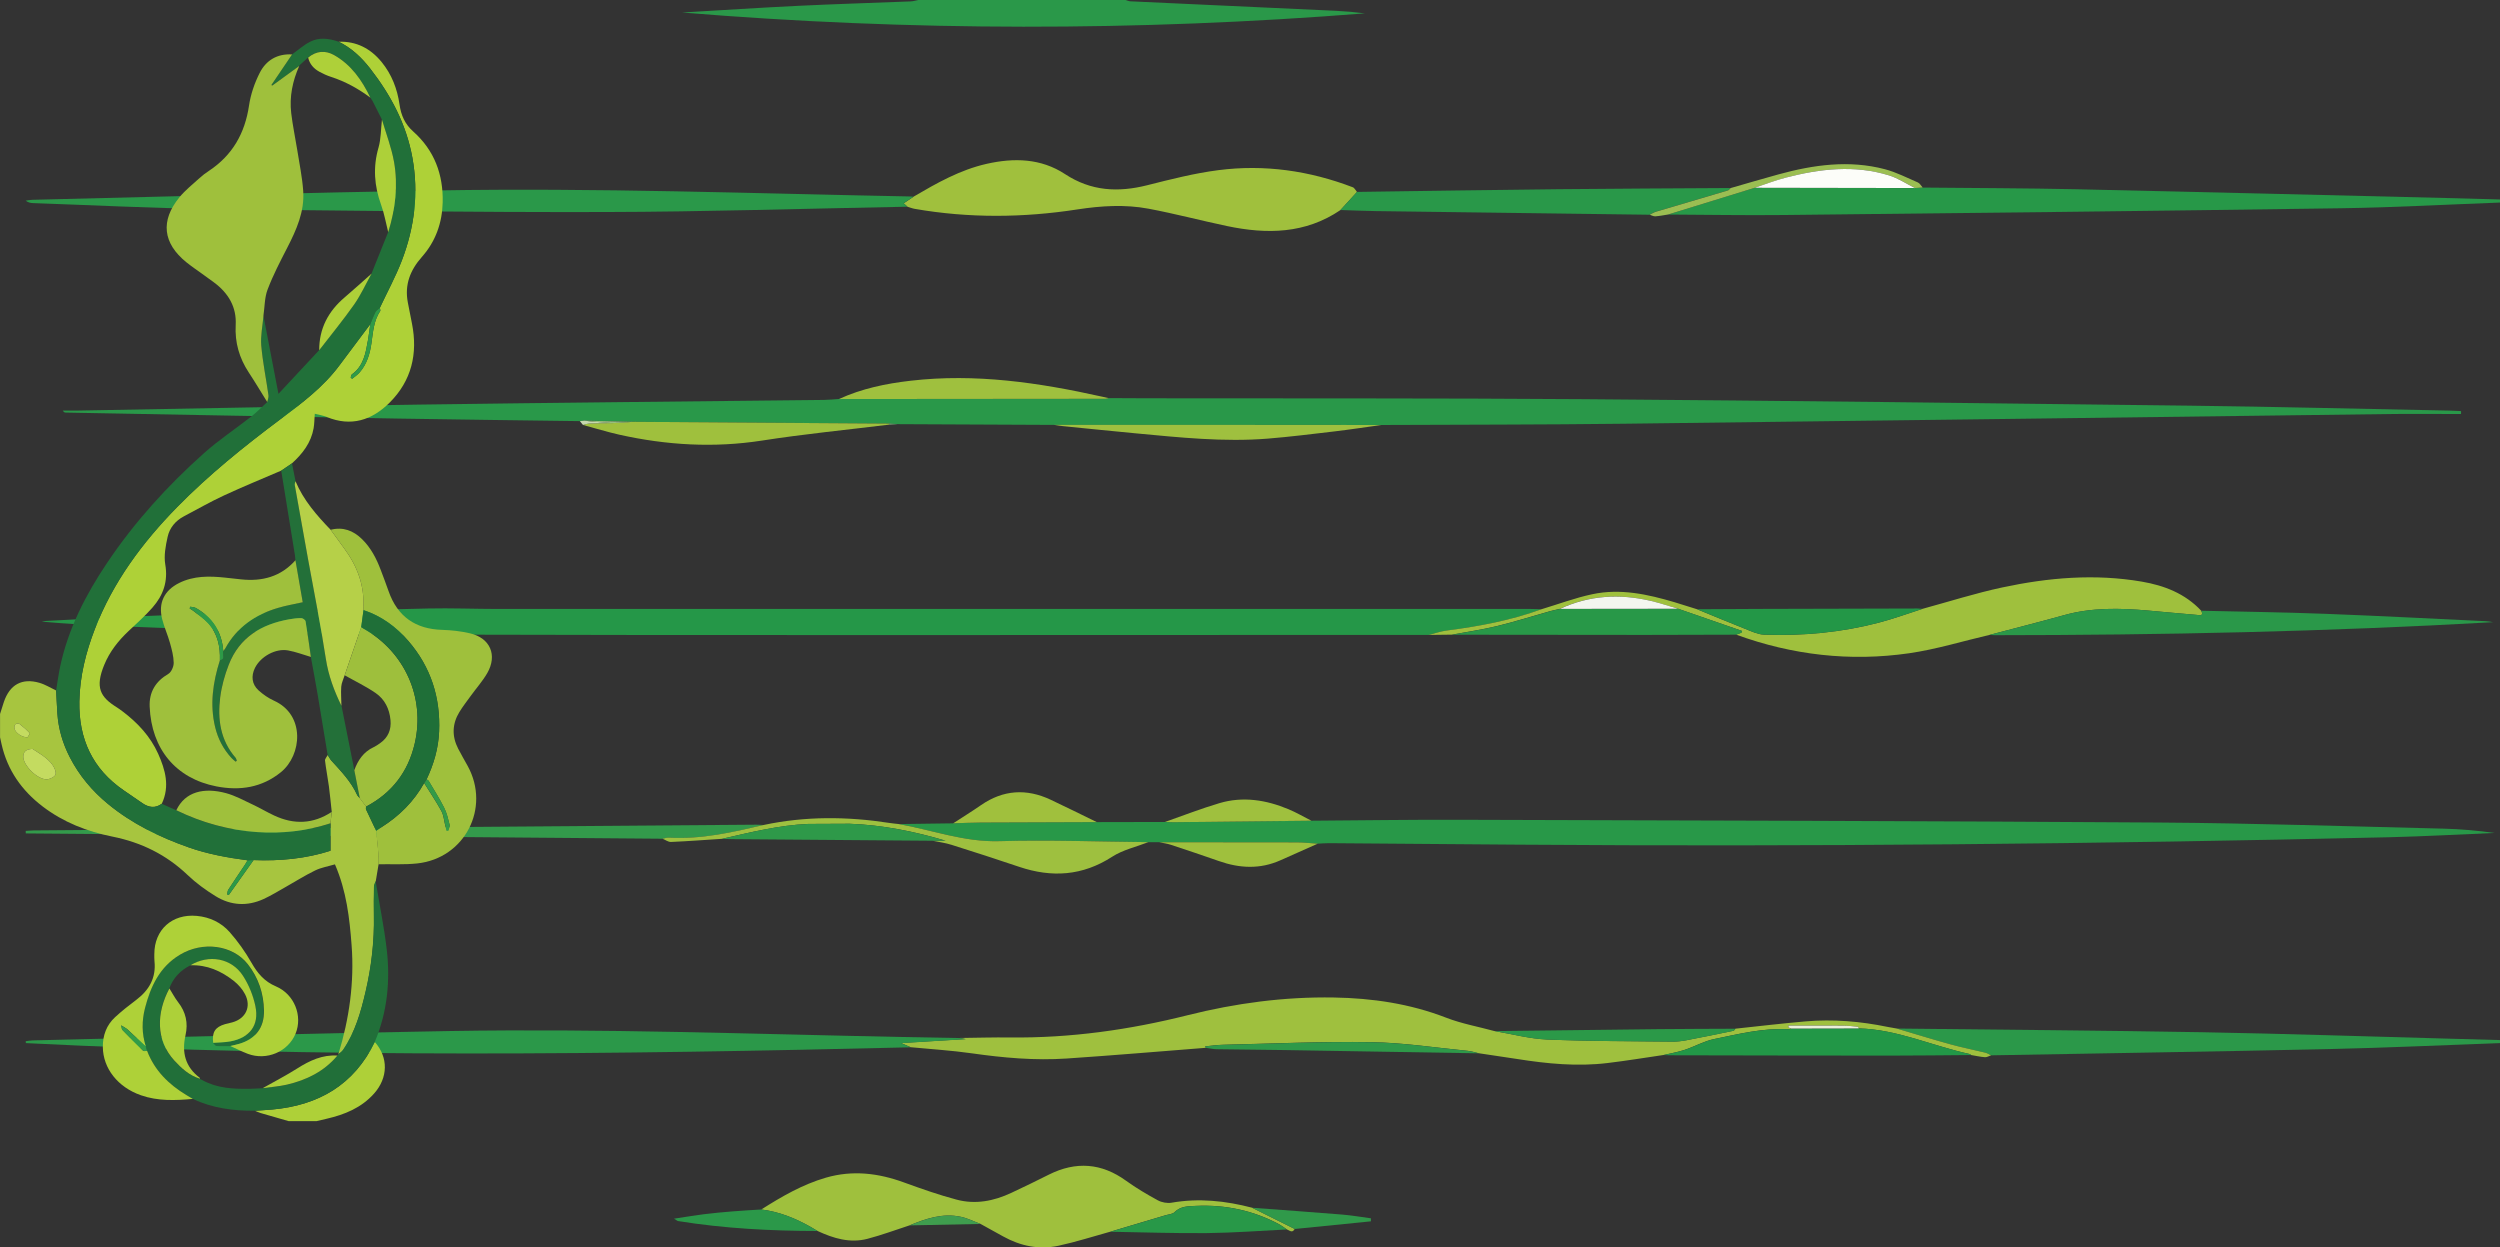 <?xml version="1.0" encoding="UTF-8"?>
<svg id="Layer_2" data-name="Layer 2" xmlns="http://www.w3.org/2000/svg" viewBox="0 0 535.54 267.23">
  <rect x="0" y="0" width="535.54" height="267.23" fill="#333333" stroke="none"/>
  <g id="Layer_2-2" data-name="Layer 2">
    <g>
      <path d="M535.54,43.39c-11.3,.42-22.59,1.05-33.9,1.22-39.84,.58-79.69,1.02-119.53,1.45-8.26,.09-16.53-.06-24.79-.1,6.19-1.91,12.39-3.82,18.58-5.73,11.44,.02,22.88,.04,34.31,.06,.55-.04,1.09-.07,1.64-.11,10.98,.11,21.96,.13,32.93,.36,27.11,.59,54.22,1.28,81.33,1.93,3.14,.08,6.28,.17,9.43,.26v.65Z" fill="#279848"/>
      <path d="M241.12,0c.34,.1,.67,.26,1.01,.28,14.72,.69,29.43,1.35,44.15,2.04,2.03,.1,4.06,.29,6.09,.54-48.75,3.86-97.5,3.83-146.25-.18,8.28-.48,16.55-1.03,24.83-1.43,8.04-.39,16.08-.63,24.12-.95,.55-.02,1.1-.2,1.65-.3,14.8,0,29.59,0,44.39,0Z" fill="#2a9849"/>
      <path d="M535.54,223.45c-12.22,.44-24.43,1.01-36.65,1.28-24.12,.53-48.24,.9-72.35,1.34-.44-.2-.85-.47-1.31-.58-2.42-.59-4.87-1.07-7.26-1.73-3.91-1.08-7.79-2.28-11.68-3.43,21.85,.25,43.7,.41,65.55,.79,17.72,.32,35.43,.91,53.14,1.39,3.52,.09,7.04,.2,10.56,.29v.65Z" fill="#2b9849"/>
      <path d="M237.5,85.28c2.77,.01,5.55,.04,8.32,.04,31.12,.05,62.23-.04,93.34,.19,43.3,.33,86.59,.86,129.88,1.39,18.6,.23,37.2,.7,55.79,1.06,.79,.02,1.58,.07,2.37,.1,0,.21,0,.42-.01,.63-5.07,0-10.15-.06-15.22,0-54.71,.69-109.43,1.43-164.14,2.08-17.3,.21-34.6,.19-51.89,.27-9.18,0-18.37-.02-27.55-.02-14.18,0-28.37,0-42.55,0-11.19-.05-22.39-.11-33.58-.16-.57-.04-1.15-.08-1.72-.12-18.28-.13-36.55-.26-54.83-.38-3.49-.08-6.97-.17-10.46-.26-.34,.04-.69,.07-1.03,.11-12.89-.18-25.77-.32-38.66-.54-23.82-.4-47.63-.85-71.44-1.29-.22,0-.43-.03-.66-.42,.94,0,1.89,.01,2.83,0,24.52-.43,49.04-.94,73.57-1.29,28.87-.41,57.75-.67,86.62-1,1.08-.01,2.17-.13,3.25-.2,19.05-.01,38.11-.03,57.16-.05,.21,0,.41-.1,.62-.15Z" fill="#299849"/>
      <path d="M306.02,136.02c-3.48,0-6.96-.01-10.44-.01-71.63,0-143.26,.12-214.89-.09-18.37-.05-36.74-1.13-55.11-1.77-5.54-.19-11.08-.5-16.64-.98,.35-.06,.69-.15,1.04-.16,8.2-.41,16.4-.93,24.6-1.18,19.02-.57,38.05-1.05,57.08-1.48,4.94-.11,9.9,.09,14.84,.1,73.81,0,147.61,0,221.42,0,.76,0,1.52,.04,2.28,.07-6.57,2.41-13.4,3.67-20.32,4.56-1.3,.17-2.57,.63-3.86,.95Z" fill="#259748"/>
      <path d="M280.92,175.81c10.66-.07,21.32-.24,31.97-.2,49.87,.15,99.73,.25,149.6,.59,20.33,.14,40.66,.83,61,1.31,3.63,.09,7.26,.42,10.89,.92-7.52,.31-15.04,.74-22.57,.92-62.2,1.45-124.41,2.05-186.62,1.59-13.49-.1-26.97-.22-40.46-.32-.81,0-1.63,.07-2.44,.11-1.51-.1-3.02-.27-4.53-.28-9.82-.03-19.64-.03-29.46-.03-.76,0-1.53,0-2.29-.01-10.63-.11-21.27-.53-31.89-.21-7.55,.22-14.43-2.4-21.62-3.67,3.9-.05,7.79-.1,11.69-.16,2-.06,4-.16,6-.17,8.26-.04,16.53-.06,24.79-.09,4.86,0,9.72-.02,14.57-.03,.59,.02,1.19,.06,1.79,.05,8.94-.09,17.88-.19,26.82-.29,.92-.01,1.84-.02,2.76-.03Z" fill="#289848"/>
      <path d="M406.28,220.32c3.89,1.15,7.77,2.35,11.68,3.43,2.4,.66,4.85,1.14,7.26,1.73,.46,.11,.87,.38,1.31,.58-.44,.14-.88,.44-1.31,.41-.99-.07-1.98-.3-2.96-.46-.14-.08-.26-.21-.41-.24-7.92-1.72-15.42-5.26-23.69-5.47-.05-.13-.08-.36-.14-.36-1.08-.1-2.16-.23-3.24-.24-3.89-.03-7.78-.01-11.68-.01,0,.13,.01,.26,.02,.39,.2,.08,.39,.16,.59,.24-.21,.06-.41,.17-.62,.16-5.43-.3-10.66,1.02-15.91,2.1-2.17,.44-4.17,1.61-6.3,2.31-1.48,.49-3.03,.75-4.55,1.11-3.97,.58-7.92,1.23-11.9,1.71-6.52,.8-13,.16-19.45-.86-2.73-.43-5.46-.82-8.2-1.23-.79-.18-1.56-.44-2.36-.52-6.89-.67-13.78-1.75-20.68-1.86-10.57-.17-21.16,.32-31.74,.56-1.29,.03-2.57,.23-3.85,.34,.03,.08,.05,.16,.1,.23,.03,.04,.09,.05,.14,.08-9.96,.78-19.91,1.63-29.88,2.3-6.8,.46-13.56-.15-20.31-1.11-4.35-.62-8.75-.89-13.13-1.31-.54-.24-1.09-.48-2.04-.9,4.89-.3,9.31-.57,13.84-.84-.48-.1-.84-.17-1.21-.24,3.58-.04,7.16-.15,10.74-.11,12.9,.15,25.52-1.63,38.03-4.77,10.24-2.57,20.69-3.97,31.3-3.79,8.25,.14,16.3,1.32,24.07,4.33,3.31,1.28,6.88,1.92,10.33,2.86,3.76,.63,7.51,1.65,11.29,1.81,8.94,.37,17.9,.35,26.85,.45,.96,.01,1.94-.1,2.89-.28,3.39-.65,6.78-1.34,10.16-2.04,.17-.03,.29-.29,.44-.45,5-.53,9.99-1.13,15-1.56,5.92-.51,11.79-.02,17.6,1.18,.63,.13,1.27,.23,1.91,.34Z" fill="#9fc03e"/>
      <path d="M163.08,259.09c4.36-2.76,8.8-5.35,13.82-6.81,5.72-1.66,11.25-.99,16.75,1.02,3.71,1.35,7.46,2.67,11.27,3.68,4.03,1.08,7.98,.31,11.72-1.45,2.7-1.26,5.38-2.57,8.05-3.91,5.79-2.89,11.26-2.5,16.54,1.32,2.15,1.55,4.45,2.91,6.78,4.18,.84,.46,2.02,.68,2.95,.52,5.85-1.02,11.57-.41,17.25,1.07,3.04,1.52,6.09,3.03,9.13,4.55-.51,.99-1.12,.29-1.69,.09-.53-.36-1.04-.77-1.6-1.08-5.57-2.97-11.52-4.24-17.83-3.96-1.71,.08-3.31,.04-4.64,1.37-.4,.4-1.19,.43-1.81,.61-3.97,1.19-7.93,2.37-11.9,3.55-3.69,1.02-7.35,2.2-11.09,3.01-4.17,.91-8.17,.08-11.91-2-1.61-.89-3.22-1.78-4.83-2.67-1.4-.52-2.77-1.23-4.22-1.53-3.88-.83-7.47,.38-11,1.85-2.99,.97-5.95,2.08-8.98,2.87-3.76,.99-7.3-.09-10.72-1.68-.46-.27-.91-.56-1.38-.82-3.33-1.9-6.84-3.31-10.67-3.79Z" fill="#9fc03d"/>
      <path d="M195.68,42.14c4.97-2.91,9.96-5.75,15.66-7.04,5.88-1.33,11.66-1.19,16.8,2.19,5.58,3.67,11.37,3.96,17.61,2.39,5.04-1.27,10.11-2.57,15.25-3.23,9.85-1.27,19.48,.11,28.78,3.66,.38,.14,.61,.67,.91,1.01-1.18,1.29-2.37,2.59-3.55,3.88-7.52,5.11-15.78,5.21-24.26,3.43-5.62-1.18-11.19-2.66-16.83-3.72-5.05-.95-10.16-.63-15.24,.15-11.63,1.8-23.25,1.9-34.86-.12-.53-.09-1.03-.3-1.55-.45-.26-.24-.53-.48-.82-.74,.77-.51,1.44-.96,2.11-1.4Z" fill="#a0c03d"/>
      <path d="M205.68,222.37c.37,.07,.73,.14,1.21,.24-4.53,.28-8.95,.55-13.84,.84,.95,.42,1.5,.66,2.04,.9-63.19,1.52-126.38,2.3-189.55-.9,0-.14-.02-.27-.03-.41,.51-.06,1.01-.16,1.52-.17,29.84-.69,59.68-1.51,89.53-2.01,32.2-.54,64.38,.64,96.56,1.28,4.18,.08,8.37,.15,12.55,.23Z" fill="#2b9849"/>
      <path d="M306.02,136.02c1.28-.32,2.55-.78,3.86-.95,6.92-.89,13.74-2.16,20.32-4.56,3.63-1.09,7.21-2.44,10.9-3.22,6-1.28,11.87,.01,17.63,1.72,1.61,.48,3.21,1,4.81,1.5,3.45,1.41,6.89,2.85,10.35,4.22,1.29,.51,2.64,1.17,3.98,1.22,8.31,.3,16.54-.46,24.6-2.57,3.17-.83,6.25-1.96,9.37-2.96,5.69-1.55,11.32-3.35,17.07-4.58,9.86-2.11,19.84-2.97,29.88-1.25,4.85,.83,9.29,2.56,12.75,6.24,.59,1.25-.41,.94-.95,.89-3.5-.29-7-.63-10.51-.94-6.02-.53-12-.66-17.91,.99-5.31,1.48-10.65,2.82-15.97,4.23-5.75,1.34-11.44,3.1-17.26,3.94-12.62,1.82-25.01,.39-37.02-3.99,.38-.14,.75-.29,1.13-.43,.04-.12,.08-.25,.11-.37-4.57-1.59-9.14-3.17-13.71-4.76-1.97-.57-3.92-1.23-5.92-1.7-6.63-1.54-13.12-1.18-19.37,1.73-.73,.17-1.47,.32-2.19,.52-3.78,1.06-7.53,2.26-11.35,3.18-3.17,.77-6.42,1.23-9.63,1.83-1.66,.02-3.32,.04-4.98,.06Z" fill="#9fc03d"/>
      <path d="M195.68,42.14c-.67,.45-1.34,.89-2.11,1.4,.3,.27,.56,.5,.82,.74-21.64,.4-43.28,1.09-64.93,1.14-28.12,.06-56.23-.28-84.35-.65-12.67-.17-25.33-.82-37.99-1.26-.53-.02-1.06-.1-1.62-.52,.48-.07,.95-.18,1.43-.19,28.98-.69,57.96-1.51,86.94-2.01,33.78-.58,67.55,.66,101.31,1.3,.16,0,.32,.03,.49,.05Z" fill="#2a9849"/>
      <path d="M426.21,136c5.33-1.4,10.67-2.75,15.97-4.23,5.91-1.65,11.9-1.52,17.91-.99,3.5,.31,7,.65,10.51,.94,.54,.04,1.54,.36,.95-.89,8.85,.21,17.71,.32,26.56,.66,11.46,.43,22.91,1.04,34.36,1.58,.54,.03,1.07,.11,1.6,.21-35.55,2.02-71.13,2.77-106.73,2.79-.38,0-.76-.04-1.14-.07Z" fill="#2a9849"/>
      <path d="M287.14,44.99c1.18-1.29,2.37-2.59,3.55-3.88,14.39-.2,28.79-.43,43.18-.58,12.28-.13,24.55-.17,36.83-.25-.18,.17-.34,.44-.56,.5-5.13,1.53-10.27,3.03-15.41,4.56-.48,.14-.93,.43-1.39,.66-19.52-.26-39.04-.51-58.56-.78-2.55-.04-5.11-.15-7.66-.23Z" fill="#299849"/>
      <path d="M141.92,179.67c-45.47-.38-90.93-.76-136.4-1.14,0-.18,0-.36-.01-.54,.56-.03,1.12-.09,1.68-.1,22.35-.19,44.69-.37,67.04-.55,29.25-.23,58.5-.46,87.75-.68,.54,0,1.08,.04,1.62,.07-6.67,1.56-13.35,3.11-20.29,2.71-.46-.03-.93,.16-1.39,.24Z" fill="#339a4b"/>
      <path d="M398.17,220.3c8.27,.21,15.77,3.75,23.69,5.47,.15,.03,.27,.16,.41,.24-5.76,.04-11.53,.12-17.29,.12-15.83,0-31.65-.04-47.48-.07-.38,0-.76-.03-1.14-.05,1.52-.36,3.07-.62,4.55-1.11,2.12-.7,4.13-1.87,6.3-2.31,5.24-1.08,10.47-2.39,15.91-2.1,.2,.01,.41-.11,.62-.16,4.82,0,9.63-.02,14.45-.03Z" fill="#229747"/>
      <path d="M359.47,130.4c4.57,1.59,9.14,3.17,13.71,4.76-.04,.12-.08,.25-.11,.37-.38,.14-.75,.29-1.13,.43-6.52,.02-13.03,.05-19.55,.05-13.79,0-27.59-.03-41.38-.04,3.21-.6,6.46-1.06,9.63-1.83,3.82-.93,7.57-2.12,11.35-3.18,.72-.2,1.46-.35,2.19-.52,8.43,0,16.86-.02,25.29-.03Z" fill="#289848"/>
      <path d="M141.92,179.67c.46-.09,.93-.27,1.39-.24,6.94,.4,13.61-1.15,20.29-2.71,8.9-1.89,17.84-1.83,26.8-.45,.69,.11,1.39,.17,2.09,.25,7.19,1.27,14.08,3.9,21.62,3.67,10.62-.31,21.26,.11,31.89,.21-2.6,1.02-5.46,1.64-7.76,3.13-6.36,4.11-12.93,4.51-19.91,2.16-4.82-1.63-9.66-3.19-14.51-4.72-1.33-.42-2.74-.6-4.12-.88,.96,0,1.92,0,2.88,0-6.74-2-13.56-3.37-20.57-3.63-2.97,.01-5.94,.03-8.91,.04-6.28,.28-12.35,1.8-18.44,3.19-3.64,.24-7.27,.51-10.91,.67-.6,.03-1.21-.44-1.82-.69Z" fill="#9ec03f"/>
      <path d="M135.7,90.36c18.28,.13,36.55,.26,54.83,.38,0,.07-.02,.15-.04,.22-9.09,1.12-18.22,2.01-27.27,3.42-10.3,1.6-20.44,.99-30.54-1.26-2.63-.59-5.21-1.39-7.81-2.09,.5-.11,.99-.3,1.49-.32,1.57-.06,3.15-.05,4.72-.07l4.61-.28Z" fill="#9fc03d"/>
      <path d="M237.5,85.28c-.21,.05-.41,.15-.62,.15-19.05,.02-38.11,.03-57.16,.05,4.88-2.25,10.06-3.31,15.35-3.92,13.89-1.61,27.49,.4,41,3.41,.47,.11,.95,.21,1.42,.32Z" fill="#9fc03e"/>
      <path d="M411.84,130.42c-3.12,.99-6.21,2.13-9.37,2.96-8.06,2.11-16.29,2.87-24.6,2.57-1.34-.05-2.69-.71-3.98-1.22-3.47-1.37-6.9-2.81-10.35-4.22,4.34-.02,8.67-.05,13.01-.07,11.39-.03,22.77-.06,34.16-.09,.38,0,.76,.04,1.13,.07Z" fill="#239747"/>
      <path d="M237.87,263.86c3.97-1.18,7.93-2.37,11.9-3.55,.62-.18,1.4-.21,1.81-.61,1.34-1.34,2.94-1.3,4.64-1.37,6.31-.28,12.26,.99,17.83,3.96,.56,.3,1.07,.71,1.6,1.08-5.7,.28-11.39,.72-17.09,.78-6.9,.07-13.8-.18-20.7-.29Z" fill="#289848"/>
      <path d="M225.83,91.02c14.18,0,28.37,0,42.55,0,9.18,0,18.37,.01,27.55,.02-3.37,.46-6.73,.98-10.11,1.38-4.74,.56-9.48,1.15-14.23,1.54-9.46,.76-18.87-.25-28.28-1.13-5.19-.49-10.37-1.02-15.55-1.54-.64-.06-1.28-.18-1.93-.27Z" fill="#9fc03f"/>
      <path d="M234.97,176.11c-8.26,.03-16.53,.04-24.79,.09-2,.01-4,.11-6,.17,1.99-1.3,4.02-2.55,5.97-3.9,4.76-3.29,9.74-3.59,14.91-1.16,3.32,1.56,6.61,3.2,9.91,4.81Z" fill="#a0c03d"/>
      <path d="M154.66,179.69c6.09-1.39,12.16-2.92,18.44-3.19,2.97-.01,5.94-.03,8.91-.04,7.01,.26,13.84,1.64,20.57,3.64-.96,0-1.92,0-2.88,0-14.2-.11-28.4-.23-42.61-.34-.81,0-1.62-.04-2.44-.06Z" fill="#2e9949"/>
      <path d="M248.29,180.42c9.82,0,19.64,0,29.46,.03,1.51,0,3.02,.18,4.53,.28-2.67,1.18-5.34,2.36-8,3.56-4.36,1.95-8.74,1.72-13.15,.17-3.42-1.2-6.86-2.35-10.31-3.49-.82-.27-1.68-.37-2.53-.55Z" fill="#9fc03d"/>
      <path d="M371.78,220.37c-.14,.16-.27,.41-.44,.45-3.38,.7-6.77,1.4-10.16,2.04-.95,.18-1.93,.29-2.89,.28-8.95-.1-17.91-.08-26.85-.45-3.78-.16-7.53-1.18-11.29-1.81,11.67-.14,23.35-.29,35.02-.42,5.54-.06,11.07-.06,16.61-.09Z" fill="#2b9948"/>
      <path d="M280.92,175.81c-.92,0-1.84,.02-2.76,.03-8.94,.1-17.88,.2-26.82,.29-.59,0-1.19-.03-1.79-.05,3.88-1.36,7.72-2.86,11.66-4.03,5.05-1.5,10.01-.7,14.79,1.29,1.69,.7,3.28,1.64,4.92,2.47Z" fill="#9fc03e"/>
      <path d="M258.41,224.47s-.11-.04-.14-.08c-.05-.07-.07-.15-.1-.23,1.28-.12,2.57-.32,3.85-.34,10.58-.24,21.16-.73,31.74-.56,6.9,.11,13.79,1.18,20.68,1.86,.8,.08,1.57,.34,2.36,.52-13.89-.23-27.78-.48-41.67-.7-4.83-.08-9.66-.1-14.49-.18-.75-.01-1.49-.18-2.23-.28Z" fill="#2e9949"/>
      <path d="M163.08,259.09c3.84,.48,7.34,1.89,10.67,3.79,.46,.26,.92,.55,1.38,.82-10.01-.02-19.98-.53-29.88-2.13-.14-.02-.26-.15-.87-.51,2.42-.36,4.38-.7,6.36-.95,2.05-.25,4.11-.45,6.16-.61,2.06-.17,4.12-.28,6.18-.41Z" fill="#2b9849"/>
      <path d="M353.36,46.01c.46-.22,.9-.51,1.39-.66,5.13-1.53,10.27-3.03,15.41-4.56,.22-.06,.37-.33,.56-.5,3.43-.98,6.84-2,10.28-2.94,7.51-2.06,15.1-3.12,22.78-1.1,2.43,.64,4.72,1.83,7.05,2.83,.42,.18,.7,.72,1.04,1.09-.55,.04-1.09,.07-1.64,.11-1.84-.92-3.59-2.1-5.53-2.7-7.39-2.29-14.78-1.44-22.1,.46-2.26,.59-4.46,1.45-6.68,2.18-6.19,1.91-12.39,3.82-18.58,5.73-.91,.14-1.82,.33-2.73,.39-.4,.03-.82-.22-1.23-.34Z" fill="#9bbe52"/>
      <path d="M277.35,263.27c-3.04-1.52-6.09-3.03-9.13-4.55,6.43,.48,12.86,.94,19.28,1.46,2.07,.17,4.12,.53,6.17,.8,0,.22,0,.43,0,.65-5.44,.55-10.89,1.1-16.33,1.64Z" fill="#30994a"/>
      <path d="M194.82,262.51c3.53-1.46,7.12-2.67,11-1.85,1.45,.31,2.82,1.01,4.22,1.53-5.07,.1-10.15,.21-15.22,.31Z" fill="#3f9d4e"/>
      <path d="M131.09,90.64c-1.57,.02-3.15,0-4.72,.07-.5,.02-.99,.21-1.49,.32-.22-.27-.44-.54-.67-.82,.34-.04,.69-.07,1.03-.11,.63,.08,1.25,.19,1.88,.24,1.32,.11,2.64,.2,3.97,.29Z" fill="#c6d8af"/>
      <path d="M190.49,90.96c.02-.07,.03-.15,.04-.22,.57,.04,1.15,.08,1.72,.12-.59,.03-1.17,.07-1.76,.1Z" fill="#87b785"/>
      <path d="M375.9,40.22c2.23-.74,4.42-1.6,6.68-2.18,7.32-1.89,14.72-2.75,22.1-.46,1.94,.6,3.69,1.79,5.53,2.7-11.44-.02-22.88-.04-34.31-.06Z" fill="#fcfdf9"/>
      <path d="M131.09,90.64c-1.32-.1-2.65-.18-3.97-.29-.63-.05-1.25-.16-1.88-.24,3.49,.09,6.97,.17,10.46,.26-1.54,.09-3.08,.19-4.61,.28Z" fill="#9abf7e"/>
      <path d="M398.17,220.3c-4.81,0-9.63,.02-14.45,.03-.2-.08-.4-.16-.59-.24,0-.13-.01-.26-.02-.39,3.89,0,7.78-.02,11.68,.01,1.08,0,2.16,.14,3.24,.24,.06,0,.09,.24,.14,.36Z" fill="#ebefd9"/>
      <path d="M359.47,130.4c-8.43,0-16.86,.02-25.29,.03,6.25-2.91,12.73-3.27,19.37-1.73,2,.46,3.95,1.13,5.92,1.7Z" fill="#f3f6ef"/>
      <path d="M182.01,176.45c-2.97,.01-5.94,.03-8.91,.04,2.97-.01,5.94-.03,8.91-.04Z" fill="#cbd996"/>
    </g>
    <g>
      <path d="M72.48,225.85c2.34-7.61,3.44-15.4,2.84-23.35-.44-5.82-1.09-11.63-3.57-17.34-1.37,.41-2.91,.66-4.25,1.31-2.2,1.07-4.28,2.4-6.42,3.6-1.52,.86-3.02,1.78-4.6,2.51-3.51,1.61-7.03,1.41-10.29-.6-2.12-1.31-4.18-2.8-5.97-4.51-4.58-4.37-9.93-7.01-16.11-8.25-5.44-1.09-10.55-3.07-15.01-6.49-4.44-3.4-7.49-7.72-8.75-13.24-.12-.51-.23-1.03-.34-1.54,0-1.67,0-3.34,0-5.01,.27-.85,.53-1.7,.81-2.55,1.26-3.73,3.87-5.2,7.63-4.12,1.25,.36,2.39,1.09,3.58,1.65,.08,1.61,.15,3.23,.26,4.84,.21,3.34,1.14,6.49,2.67,9.45,2.01,3.91,4.77,7.21,8.19,10.02,5.17,4.24,11.04,7.09,17.28,9.29,4.1,1.44,8.34,2.2,12.62,2.77-.19,.32-.37,.64-.58,.95-1.19,1.78-2.4,3.56-3.57,5.36-.18,.27-.16,.68-.23,1.02l.35,.08c1.77-2.49,3.54-4.97,5.3-7.46,5.69,.24,11.27-.32,16.48-2,0-2.08,0-3.98,0-5.88,.09-.81,.18-1.63,.26-2.44-.2-1.83-.37-3.67-.61-5.5-.25-1.83-.61-3.65-.83-5.49-.04-.37,.38-.79,.58-1.19,.27,.41,.49,.86,.81,1.22,2.06,2.26,4.19,4.46,5.48,7.3,.13,.28,.4,.5,.61,.75,.45,.59,.89,1.19,1.34,1.78,0,.2-.09,.43-.02,.6,.71,1.54,1.45,3.07,2.18,4.6,.17,1.72,.36,3.43,.5,5.15,.05,.67,0,1.35-.01,2.03-.2,1.18-.4,2.37-.59,3.55-.12,.41-.35,.83-.36,1.24-.04,2.04-.07,4.08-.03,6.12,.11,5.52-.52,10.96-1.77,16.32-1.02,4.38-2.23,8.7-4.82,12.48-.26,.38-.68,.66-1.03,.98ZM6.97,160.43c-1.39,.07-1.92,.55-1.98,1.57-.11,1.98,3.26,5.23,5.24,4.93,.62-.09,1.5-.55,1.66-1.03,.17-.55-.21-1.39-.59-1.96-.45-.68-1.09-1.27-1.75-1.78-.9-.7-1.89-1.28-2.58-1.73Zm-1.08-2.48c.11-.2,.56-.8,.47-.9-.67-.73-1.41-1.38-2.2-1.98-.18-.14-.71-.07-.89,.11-.18,.17-.23,.61-.17,.89,.19,.86,1.56,1.89,2.79,1.88Z" fill="#a7c53f"/>
      <path d="M61.82,240.16c-2-.58-4-1.14-5.99-1.73-.43-.13-.83-.33-1.25-.49,1.24-.08,2.49-.15,3.73-.26,9.91-.89,17.53-5.27,21.98-14.47,2.92,3.29,2.87,7.65-.17,11.06-2.72,3.05-6.3,4.5-10.17,5.39-.71,.16-1.41,.33-2.12,.5h-6.01Z" fill="#aed038"/>
      <path d="M72.52,8.94c3.83-.14,6.86,1.45,9.24,4.36,2.16,2.65,3.35,5.75,3.83,9.11,.32,2.28,1.16,4.19,2.92,5.75,4.53,4.03,6.46,9.21,6.32,15.18-.1,4.4-1.51,8.37-4.44,11.68-2.51,2.83-3.75,5.96-3.03,9.75,.29,1.51,.59,3.03,.89,4.54,1.28,6.46-.08,12.24-4.78,16.93-3.77,3.76-8.24,5.24-13.46,3.09-.79-.33-1.66-.46-2.58-.7-.09,1.15-.08,2.14-.25,3.11-.55,3.11-2.37,5.45-4.63,7.51-.77,.52-1.53,1.04-2.3,1.56-4.08,1.76-8.21,3.44-12.24,5.31-2.94,1.36-5.76,2.98-8.63,4.49-1.79,.95-3.05,2.46-3.47,4.38-.43,1.93-.83,4.02-.51,5.92,.63,3.64-.43,6.61-2.73,9.23-1.59,1.81-3.41,3.42-5.17,5.08-2.18,2.06-4,4.37-5.15,7.15-2.04,4.92-.87,6.94,2.64,9.13,.46,.29,.89,.61,1.33,.94,3.2,2.43,5.89,5.32,7.55,9.01,1.54,3.44,2.55,6.99,.79,10.71-1.42,1.04-2.8,.81-4.16-.12-1.34-.92-2.68-1.84-4.02-2.76-6.68-4.59-9.63-11.03-9.48-19.05,.1-5.37,1.39-10.48,3.3-15.45,3.88-10.07,10.17-18.54,17.65-26.17,6.79-6.93,14.33-13,22.09-18.8,4.62-3.45,9.22-6.89,12.69-11.58,2.18-2.94,4.39-5.87,6.59-8.8-.17,1.15-.3,2.3-.5,3.44-.49,2.75-.93,5.53-3.45,7.33-.16,.12-.17,.45-.25,.68,.1,.09,.21,.17,.31,.26,.54-.45,1.16-.84,1.61-1.37,1.55-1.79,2.21-3.96,2.53-6.26,.34-2.38,.48-4.8,1.88-6.9,.09-.14-.05-.43-.09-.66,1.59-3.39,3.39-6.7,4.73-10.18,2.71-7.08,3.62-14.42,2.26-21.96-1.3-7.19-4.61-13.42-9.04-19.12-1.86-2.39-4.02-4.44-6.79-5.78Z" fill="#aed137"/>
      <path d="M72.52,8.94c2.76,1.34,4.93,3.38,6.79,5.78,4.43,5.7,7.74,11.94,9.04,19.12,1.36,7.54,.45,14.87-2.26,21.96-1.33,3.49-3.14,6.79-4.73,10.18-.32,.28-.75,.51-.93,.87-.43,.84-.75,1.73-1.11,2.61-2.2,2.93-4.41,5.86-6.59,8.8-3.48,4.69-8.08,8.13-12.69,11.58-7.75,5.8-15.29,11.87-22.09,18.8-7.48,7.63-13.77,16.09-17.65,26.17-1.91,4.97-3.2,10.07-3.3,15.45-.15,8.02,2.8,14.45,9.48,19.05,1.34,.92,2.68,1.84,4.02,2.76,1.36,.93,2.74,1.16,4.16,.12,1.04,.46,2.07,.93,3.11,1.39,5.46,2.67,11.23,4.27,17.29,4.67,5.35,.36,10.61-.23,15.73-1.88v5.88c-5.21,1.68-10.79,2.23-16.48,2-.42,.02-.85,.04-1.27,.05-4.29-.57-8.53-1.32-12.62-2.77-6.24-2.2-12.12-5.04-17.28-9.29-3.42-2.81-6.17-6.1-8.19-10.02-1.52-2.96-2.45-6.11-2.67-9.45-.1-1.61-.17-3.23-.26-4.84,.28-1.7,.51-3.41,.86-5.1,1.73-8.15,5.47-15.41,10.07-22.26,5.87-8.74,12.89-16.48,20.72-23.47,3.19-2.85,6.79-5.23,10.17-7.88,1.2-.95,2.28-2.06,3.41-3.09,.09-.49,.32-1,.26-1.47-.5-3.54-1.24-7.06-1.54-10.61-.18-2.1,.29-4.27,.47-6.4,1.05,5.44,2.09,10.88,3.21,16.72,3.07-3.3,5.9-6.34,8.73-9.37,2.51-3.26,5.13-6.43,7.49-9.8,1.45-2.06,2.5-4.39,3.72-6.6,1.19-2.96,2.37-5.91,3.56-8.87,1.54-4.94,2.15-10,1.24-15.1-.55-3.07-1.7-6.03-2.58-9.03-.66-1.32-1.33-2.63-1.99-3.95l-.51-.77h0c-1.78-3.71-4.1-7.03-7.76-9.1-1.87-1.06-3.83-.92-5.56,.54-.55,.5-1.09,.99-1.64,1.49-.09,.11-.19,.21-.28,.32h.03c-1.92,1.4-3.85,2.79-5.77,4.19l-.21-.1c1.48-2.19,2.96-4.38,4.44-6.56,1.27-.91,2.45-1.98,3.82-2.69,1.97-1.03,4.08-.75,6.14-.04Z" fill="#217039"/>
      <path d="M56.44,67.65c-.18,2.14-.65,4.3-.47,6.4,.31,3.56,1.04,7.07,1.54,10.61,.07,.47-.16,.98-.26,1.47-1.32-2.12-2.59-4.26-3.96-6.34-2.04-3.1-3-6.43-2.8-10.17,.21-3.86-1.57-6.82-4.61-9.09-1.4-1.05-2.84-2.04-4.26-3.07-.57-.42-1.15-.83-1.7-1.28-5.03-4.07-5.6-8.88-1.49-13.91,1.25-1.53,2.85-2.79,4.33-4.14,.61-.56,1.29-1.07,1.98-1.52,5.05-3.34,7.73-8.05,8.61-14.02,.35-2.38,1.18-4.79,2.27-6.95,1.36-2.71,3.76-4.17,6.95-3.98-1.48,2.19-2.96,4.38-4.44,6.56l.21,.1c1.92-1.4,3.85-2.8,5.77-4.2-1.44,3.22-2.13,6.58-1.73,10.09,.31,2.64,.87,5.26,1.29,7.89,.46,2.92,1.07,5.83,1.28,8.77,.32,4.44-1.45,8.38-3.44,12.24-1.5,2.92-3.03,5.86-4.19,8.92-.66,1.73-.61,3.73-.89,5.61Z" fill="#9fc03c"/>
      <path d="M81.06,185.16c0-.68,.07-1.36,.01-2.03-.14-1.72-.33-3.43-.5-5.15,.41-.28,.81-.57,1.23-.83,3.78-2.4,6.87-5.47,9.06-9.41,1.24,2,2.57,3.95,3.69,6.01,.49,.9,.56,2.04,.82,3.07,.09,.37,.19,.75,.29,1.12l.38-.03c.1-.42,.36-.88,.26-1.26-.31-1.23-.6-2.51-1.17-3.63-.99-1.96-2.17-3.82-3.29-5.71-.09-.16-.31-.24-.46-.36,1.53-3.23,2.52-6.62,2.68-10.19,.32-7.31-1.77-13.85-6.56-19.41-2.62-3.04-5.78-5.38-9.64-6.65,0-.17-.04-.33-.03-.5,.28-4.72-1.27-8.86-4.02-12.62-1-1.36-1.98-2.73-2.97-4.09,2.64-.68,4.84,.17,6.72,2.01,1.89,1.85,3.07,4.13,3.99,6.57,.58,1.52,1.15,3.04,1.69,4.57,1.91,5.45,5.76,8.13,11.5,8.29,1.99,.06,4,.29,5.94,.74,4.33,1,5.92,4.68,3.69,8.54-1,1.72-2.35,3.23-3.52,4.85-.83,1.15-1.71,2.27-2.44,3.47-1.56,2.55-1.63,5.2-.26,7.86,.65,1.26,1.37,2.48,2.05,3.72,4.91,8.98-.63,19.75-10.8,20.85-2.75,.3-5.56,.13-8.34,.18Z" fill="#9fc03c"/>
      <path d="M80.28,223.21c-4.45,9.2-12.07,13.58-21.98,14.47-1.24,.11-2.48,.17-3.73,.26-4.59,.04-9.06-.56-13.27-2.53-.46-.27-.92-.54-1.38-.82-3.78-2.28-6.8-5.24-8.41-9.46-.11-.31-.21-.62-.32-.93-.87-2.74-.87-5.51-.16-8.26,1.2-4.63,3.13-8.8,7.46-11.39,4.9-2.94,11.28-2.12,14.54,2,2.29,2.9,3.42,6.28,3.48,9.97,.06,3.65-1.8,6.07-5.3,7.1-.63,.19-1.28,.31-1.92,.47-.99,0-1.97,.05-2.95-.03-.24-.02-.46-.42-.69-.65,1.24-.1,2.51-.09,3.72-.32,4.15-.8,6.18-3.45,5.32-7.54-.47-2.27-1.41-4.57-2.67-6.52-2.48-3.81-7.32-4.62-11.26-2.23-2.13,1.08-3.67,2.68-4.5,4.95-2.78,5.21-2.97,11.04,1.06,15.45,1.54,1.68,3.23,3.22,5.5,3.9,0,0-.03,0-.03,0,.2,.1,.41,.21,.61,.31,3.13,1.72,6.55,1.87,10,1.83,.95,0,1.9-.09,2.85-.13,1.72-.24,3.48-.36,5.17-.75,4.22-.98,7.99-2.82,10.83-6.23,.07-.09,.13-.18,.2-.26,.35-.32,.77-.6,1.03-.98,2.58-3.78,3.8-8.1,4.82-12.48,1.25-5.36,1.88-10.8,1.77-16.32-.04-2.04-.02-4.08,.03-6.12,0-.42,.23-.83,.36-1.24,.8,4.84,1.79,9.66,2.37,14.53,.81,6.83,.15,13.55-2.56,19.97Z" fill="#216f39"/>
      <path d="M60.25,100.83c.77-.52,1.53-1.04,2.3-1.56,.25,1.27,.51,2.54,.76,3.81-.06,.26-.2,.54-.16,.79,.93,5.29,1.88,10.57,2.84,15.86,1.29,7.13,2.73,14.23,3.82,21.39,.55,3.6,1.77,6.88,3.35,10.09,.92,4.59,1.84,9.18,2.75,13.78,.39,2.01,.79,4.01,1.18,6.02-.21-.25-.48-.47-.61-.75-1.29-2.84-3.42-5.04-5.48-7.3-.32-.36-.54-.81-.81-1.22-.72-4.35-1.42-8.71-2.16-13.05-.45-2.66-.96-5.31-1.44-7.96-.37-2.55-.71-5.11-1.14-7.65-.05-.28-.6-.68-.93-.68-.87-.02-1.74,.1-2.6,.26-5.95,1.06-10.65,3.88-12.93,9.73-.87,2.23-1.54,4.61-1.83,6.98-.59,4.68,.04,9.16,3.28,12.93,.15,.17,.19,.44,.28,.66-.09,.06-.18,.13-.26,.19-.29-.26-.6-.49-.86-.77-1.78-1.9-2.94-4.15-3.53-6.66-1.16-4.85-.46-9.59,1.02-14.27,1.33-.26,.45-1.34,.73-1.99,.15-.2,.32-.38,.44-.6,2.49-4.55,6.43-7.22,11.29-8.66,1.7-.5,3.46-.8,5.29-1.21-.52-3.03-1.04-6.01-1.56-9-.03-.33-.04-.66-.09-.99-.98-6.06-1.96-12.13-2.95-18.19Z" fill="#237039"/>
      <path d="M73.15,151.21c-1.57-3.21-2.8-6.49-3.35-10.09-1.09-7.16-2.53-14.26-3.82-21.39-.95-5.28-1.9-10.57-2.84-15.86-.04-.25,.1-.53,.16-.79,1.7,4.06,4.53,7.3,7.54,10.42,.99,1.36,1.98,2.73,2.97,4.09,2.75,3.76,4.3,7.9,4.02,12.62,0,.16,.02,.33,.03,.5-.16,1.22-.33,2.43-.49,3.65-1.18,3.43-2.36,6.86-3.54,10.29-.25,.82-.67,1.62-.73,2.45-.1,1.36,.02,2.75,.04,4.12Z" fill="#b6d048"/>
      <path d="M31.52,225.12c1.61,4.22,4.63,7.18,8.41,9.46,.46,.28,.92,.55,1.38,.82-3.75,.35-7.5,.49-11.13-.78-4.94-1.73-8.1-5.75-8.15-10.31-.03-2.51,.78-4.71,2.62-6.41,1.44-1.33,2.98-2.54,4.55-3.72,2.77-2.09,4.27-4.74,3.89-8.29-.05-.5-.03-1-.03-1.5-.01-5.25,3.83-8.68,9.1-8.19,2.8,.26,5.21,1.42,7.02,3.45,1.78,2.01,3.36,4.25,4.69,6.58,1.29,2.26,2.76,4.02,5.24,5.07,3.96,1.68,5.77,6.34,4.2,10.14-1.6,3.86-6.19,5.82-10.22,4.31-1.28-.48-2.51-1.12-3.76-1.68,.64-.15,1.29-.28,1.92-.47,3.5-1.03,5.36-3.45,5.3-7.1-.06-3.69-1.19-7.07-3.48-9.97-3.26-4.12-9.64-4.95-14.54-2-4.33,2.6-6.26,6.77-7.46,11.39-.71,2.75-.71,5.52,.16,8.26-1.29-1.21-2.58-2.44-3.88-3.63-.32-.29-.73-.48-1.38-.91,.14,.59,.12,.84,.24,.96,1.47,1.51,2.95,3.01,4.46,4.48,.16,.15,.58,.03,.88,.04Z" fill="#aed138"/>
      <path d="M40.78,206.78c3.93-2.39,8.78-1.58,11.26,2.23,1.26,1.94,2.2,4.25,2.67,6.52,.85,4.09-1.17,6.74-5.32,7.54-1.22,.23-2.48,.22-3.72,.32-.3-2.25,.41-3.38,2.53-4,.52-.15,1.05-.24,1.58-.39,2.88-.8,4.1-3.37,2.71-6.03-.56-1.07-1.44-2.08-2.39-2.83-2.71-2.14-5.76-3.5-9.31-3.36Z" fill="#add039"/>
      <path d="M42.85,231.09c-2.27-.68-3.96-2.22-5.5-3.9-4.03-4.41-3.84-10.25-1.06-15.45,.62,.99,1.16,2.03,1.87,2.95,1.66,2.12,2.17,4.48,1.58,7.07-.83,3.67-.07,6.78,3.05,9.12,.05,.04,.04,.15,.06,.22Z" fill="#add039"/>
      <path d="M72.28,226.12c-2.85,3.41-6.62,5.25-10.83,6.23-1.69,.39-3.44,.51-5.17,.75,2.47-1.4,5.01-2.71,7.41-4.23,2.65-1.68,5.37-2.96,8.59-2.75Z" fill="#accf3a"/>
      <path d="M43.43,231.4c-.2-.1-.41-.21-.61-.31,.2,.1,.41,.21,.61,.31Z" fill="#add039"/>
      <path d="M73.84,144.64c1.18-3.43,2.36-6.86,3.54-10.29,.14,.09,.27,.19,.42,.27,8.89,4.95,13.35,14.85,11.03,24.7-1.42,6.05-4.88,10.57-10.41,13.47-.45-.59-.89-1.19-1.34-1.78-.39-2.01-.79-4.01-1.18-6.02,.77-2.15,1.99-3.93,4.13-4.93,.49-.23,.94-.54,1.38-.85,1.73-1.21,2.44-2.89,2.24-4.97-.22-2.37-1.22-4.42-3.14-5.75-2.11-1.46-4.45-2.57-6.69-3.84Z" fill="#9ebf3c"/>
      <path d="M78.42,172.78c5.52-2.9,8.99-7.42,10.41-13.47,2.31-9.85-2.14-19.75-11.03-24.7-.15-.08-.28-.18-.42-.27,.16-1.22,.33-2.43,.49-3.65,3.87,1.27,7.03,3.61,9.64,6.65,4.79,5.56,6.88,12.1,6.56,19.41-.16,3.58-1.15,6.96-2.68,10.19-.18,.26-.35,.53-.53,.79-2.18,3.94-5.27,7.01-9.06,9.41-.42,.27-.82,.55-1.23,.83-.73-1.53-1.47-3.06-2.18-4.6-.07-.16,0-.4,.02-.6Z" fill="#1f6f38"/>
      <path d="M37.77,173.57c1.89-4.01,5.95-4.94,10.67-3.66,1.98,.54,3.84,1.57,5.72,2.45,1.54,.72,3.01,1.61,4.56,2.33,4.24,1.99,8.37,1.85,12.34-.77-.09,.81-.18,1.63-.26,2.44-5.12,1.66-10.38,2.24-15.73,1.88-6.07-.41-11.83-2.01-17.29-4.67Z" fill="#9fc03c"/>
      <path d="M6.97,160.43c.69,.46,1.68,1.04,2.58,1.73,.65,.51,1.29,1.09,1.75,1.78,.37,.56,.76,1.41,.59,1.96-.15,.48-1.04,.94-1.66,1.03-1.98,.3-5.35-2.95-5.24-4.93,.05-1.01,.59-1.5,1.98-1.57Z" fill="#c4db60"/>
      <path d="M53.04,184.3c.42-.02,.85-.04,1.27-.05-1.77,2.49-3.54,4.97-5.3,7.46l-.35-.08c.07-.34,.05-.75,.23-1.02,1.17-1.8,2.38-3.57,3.57-5.36,.21-.31,.39-.63,.58-.95Z" fill="#2a9947"/>
      <path d="M5.89,157.95c-1.24,.01-2.61-1.01-2.79-1.88-.06-.28-.01-.72,.17-.89,.18-.17,.71-.25,.89-.11,.79,.6,1.53,1.26,2.2,1.98,.09,.1-.36,.7-.47,.9Z" fill="#c4db60"/>
      <path d="M79.32,69.45c.36-.87,.68-1.77,1.11-2.61,.18-.35,.61-.58,.93-.87,.03,.22,.18,.52,.09,.66-1.4,2.09-1.54,4.52-1.88,6.9-.33,2.3-.98,4.47-2.53,6.26-.46,.53-1.07,.91-1.61,1.37-.1-.09-.21-.17-.31-.26,.08-.23,.08-.56,.25-.68,2.52-1.8,2.96-4.58,3.45-7.33,.2-1.14,.34-2.29,.5-3.44Z" fill="#2e9b47"/>
      <path d="M83.16,49.74c-.5-1.97-.84-3.99-1.53-5.89-1.46-4.04-1.76-8.04-.55-12.22,.55-1.92,.51-4.01,.74-6.02,.88,3.01,2.03,5.96,2.58,9.03,.91,5.09,.3,10.16-1.24,15.1Z" fill="#add039"/>
      <path d="M79.32,20.91c-2.57-1.92-5.34-3.45-8.4-4.44-.86-.28-1.71-.66-2.5-1.1-1.21-.66-2.09-1.64-2.41-3.03,1.73-1.46,3.68-1.6,5.56-.54,3.67,2.07,5.98,5.39,7.76,9.11Z" fill="#aed039"/>
      <path d="M68.38,75c-.01-4.64,1.95-8.32,5.43-11.28,1.96-1.67,3.86-3.4,5.79-5.11-1.23,2.21-2.28,4.54-3.72,6.6-2.36,3.36-4.98,6.54-7.49,9.8Z" fill="#aed039"/>
      <path d="M79.83,21.66c-.17-.26-.34-.51-.51-.77,.17,.26,.34,.51,.51,.77Z" fill="#aed039"/>
      <path d="M64.36,13.82c-.09,.11-.19,.21-.28,.32,.09-.11,.19-.21,.28-.32Z" fill="#9fc03c"/>
      <path d="M90.87,167.74c.18-.26,.35-.53,.53-.79,.16,.12,.37,.2,.46,.36,1.12,1.89,2.3,3.75,3.29,5.71,.57,1.12,.86,2.4,1.17,3.63,.09,.37-.17,.84-.26,1.26l-.38,.03c-.1-.37-.2-.74-.29-1.12-.26-1.03-.33-2.16-.82-3.07-1.12-2.06-2.45-4.02-3.69-6.01Z" fill="#329b47"/>
      <path d="M31.52,225.12c-.3,0-.72,.11-.88-.04-1.52-1.46-2.99-2.97-4.46-4.48-.11-.12-.1-.36-.24-.96,.65,.42,1.06,.62,1.38,.91,1.31,1.19,2.59,2.42,3.88,3.63,.11,.31,.21,.62,.32,.93Z" fill="#329c47"/>
      <path d="M66.6,140.73c-1.63-.48-3.23-1.1-4.9-1.4-2.66-.48-5.86,1.3-7.08,3.74-.86,1.73-.68,3.51,.76,4.81,.97,.88,2.11,1.67,3.3,2.21,6.77,3.04,6,11.68,1.49,15.33-4.1,3.32-8.82,4.01-13.8,3.04-8.7-1.69-13.93-8-14.31-17.09-.13-3.08,1.24-5.4,3.98-7,.66-.38,1.18-1.57,1.17-2.38-.02-1.42-.41-2.87-.8-4.26-.48-1.72-1.23-3.37-1.67-5.1-.88-3.46,.45-6.17,3.64-7.75,3.13-1.55,6.44-1.5,9.79-1.15,1.16,.12,2.32,.25,3.48,.38,4.53,.48,8.52-.57,11.64-4.1,.52,2.98,1.03,5.97,1.56,9-1.82,.41-3.59,.7-5.29,1.21-4.85,1.43-8.79,4.11-11.29,8.66-.12,.21-.29,.4-.44,.59-.31-4.13-2.3-7.2-5.89-9.23-.34-.19-.8-.19-1.2-.27-.04,.13-.07,.25-.11,.38,.27,.17,.55,.32,.8,.52,1.06,.86,2.21,1.62,3.13,2.61,2.06,2.24,2.64,5.02,2.54,7.98-1.48,4.67-2.18,9.41-1.02,14.27,.6,2.51,1.76,4.76,3.53,6.66,.26,.28,.57,.51,.86,.77,.09-.06,.18-.13,.26-.19-.09-.22-.13-.49-.28-.66-3.25-3.76-3.87-8.25-3.28-12.93,.3-2.37,.96-4.75,1.83-6.98,2.28-5.85,6.98-8.67,12.93-9.73,.86-.15,1.73-.27,2.6-.26,.33,0,.88,.4,.93,.68,.43,2.54,.77,5.1,1.14,7.65Z" fill="#9fc03c"/>
      <path d="M47.1,141.45c.1-2.96-.47-5.74-2.54-7.98-.91-.99-2.07-1.76-3.13-2.61-.25-.2-.53-.35-.8-.52,.04-.13,.07-.25,.11-.38,.4,.09,.86,.08,1.2,.27,3.59,2.03,5.57,5.1,5.89,9.23-.28,.65,.6,1.73-.73,1.99Z" fill="#2d9a47"/>
    </g>
  </g>
</svg>